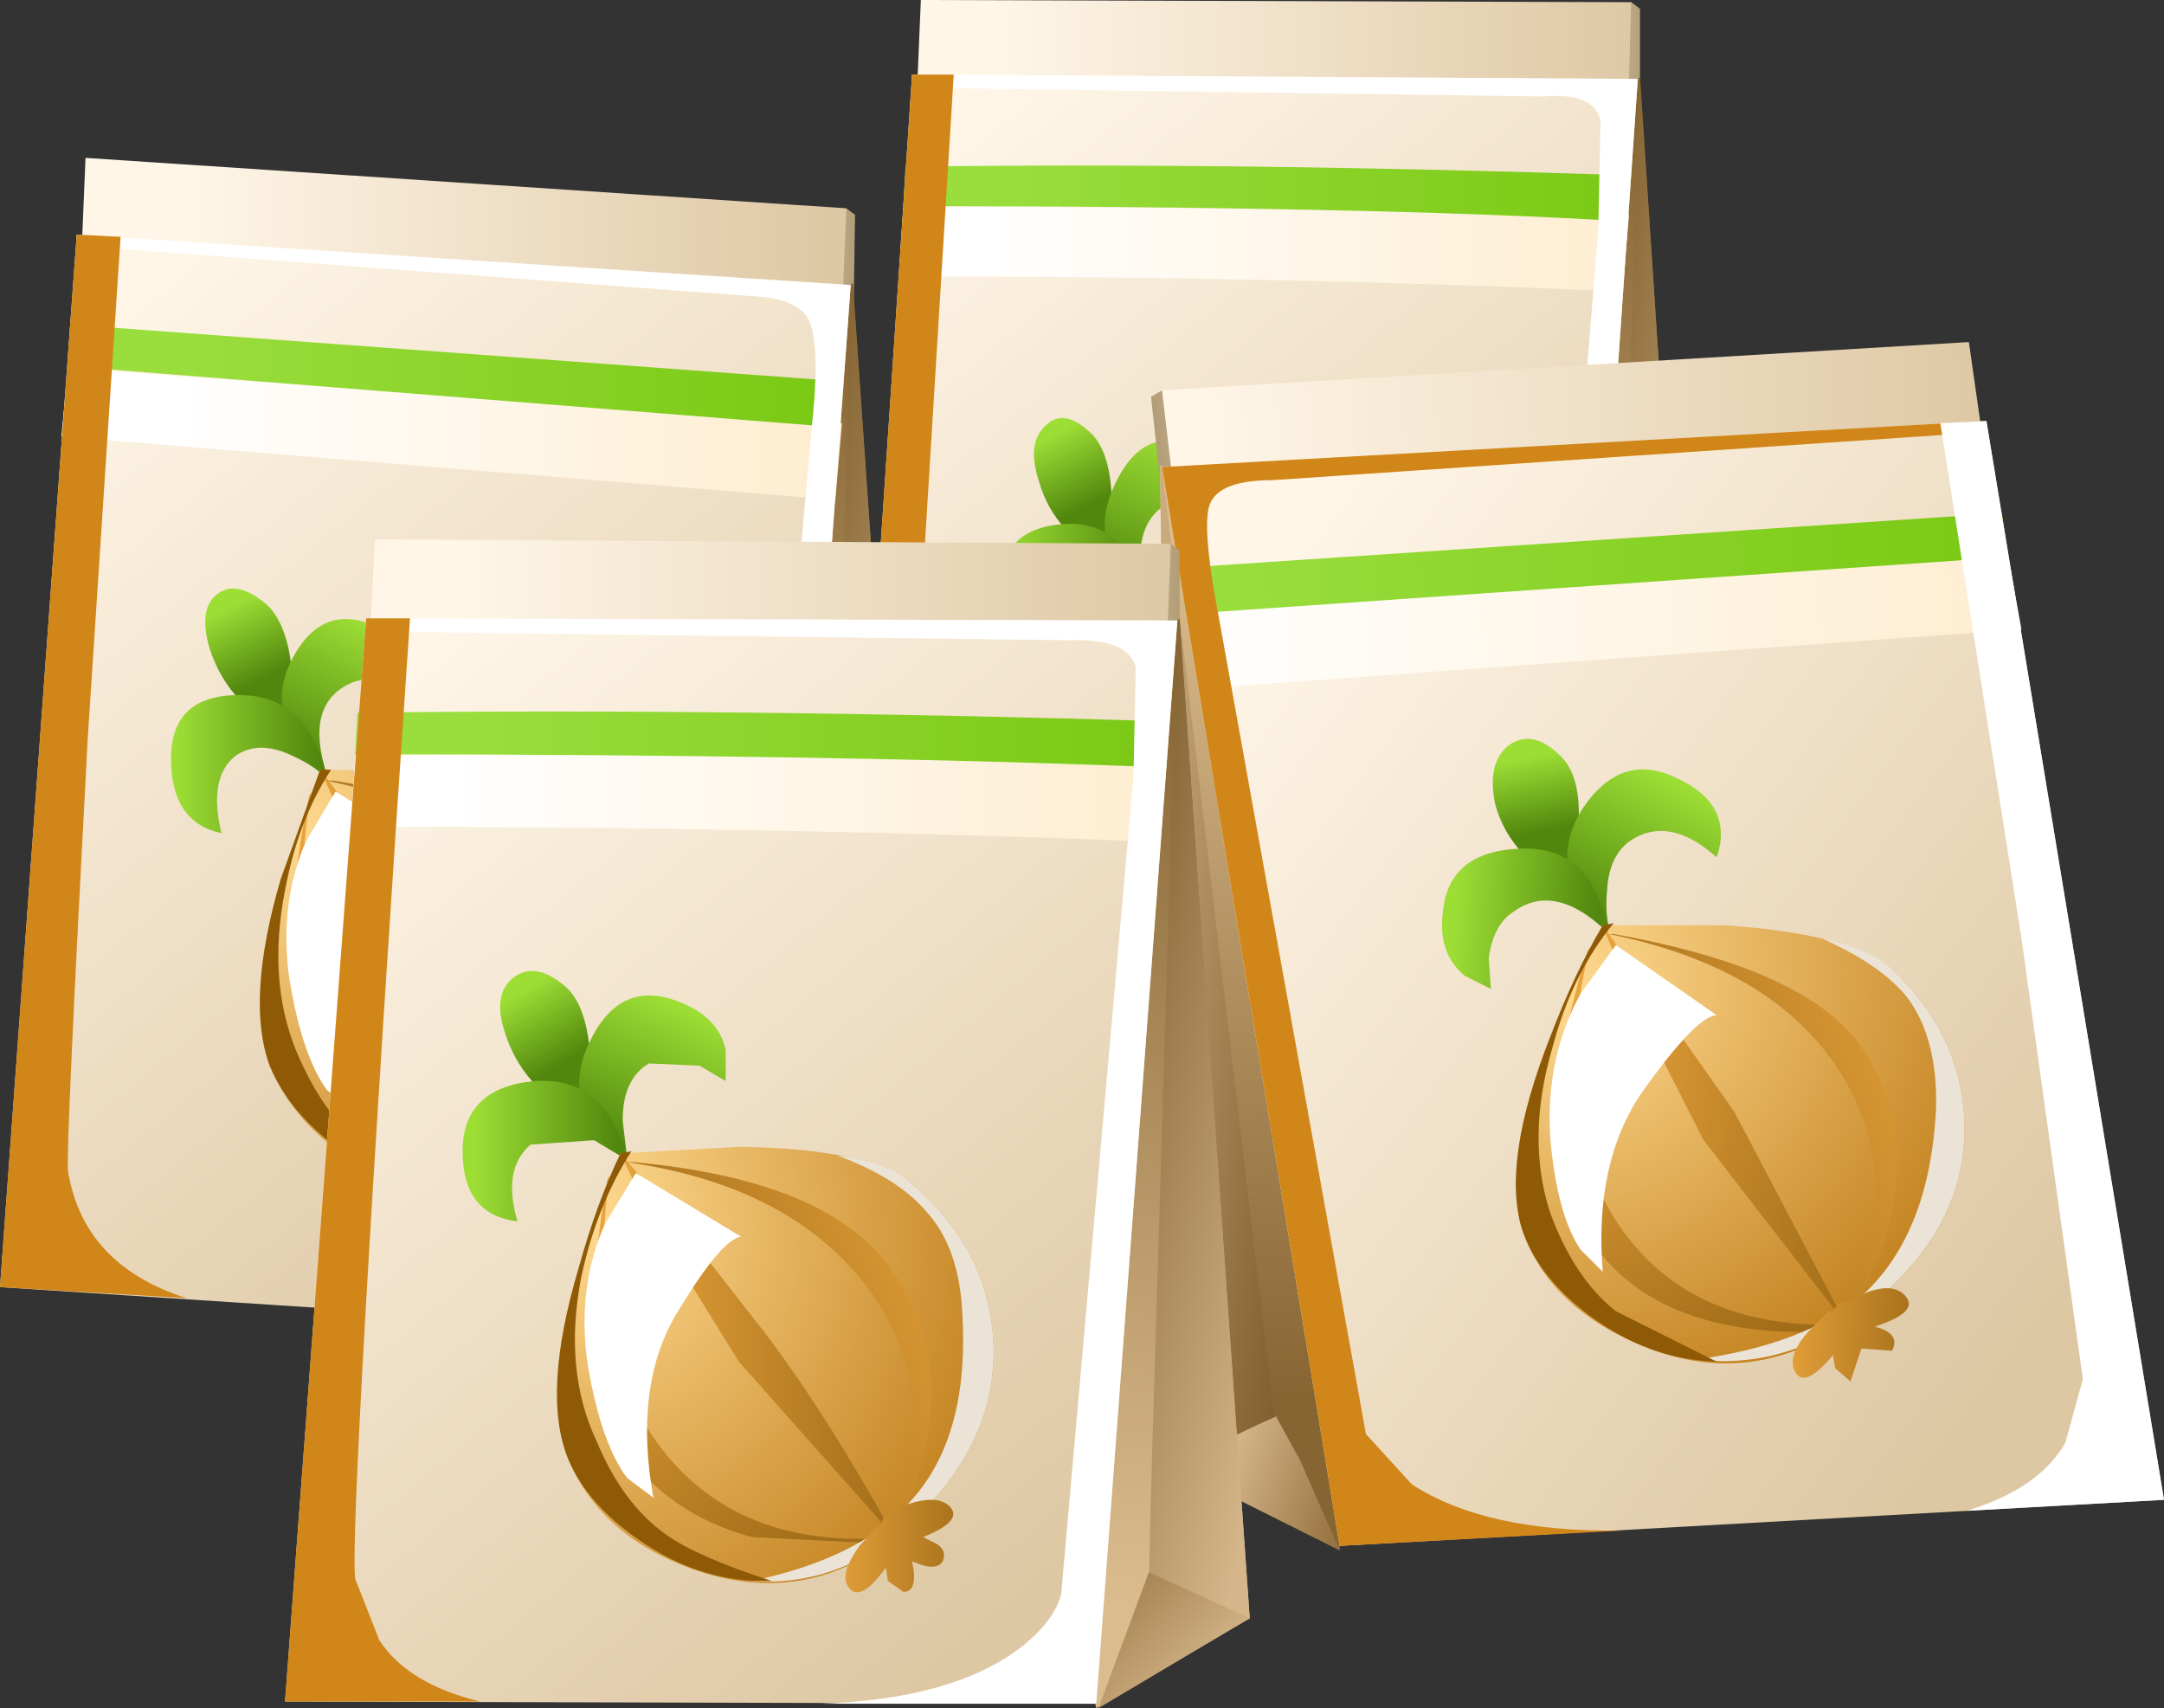 <?xml version="1.0" encoding="UTF-8" standalone="no"?>
<svg xmlns:xlink="http://www.w3.org/1999/xlink" height="38.95px" width="49.35px" xmlns="http://www.w3.org/2000/svg">
  <rect width="100%" height="100%" fill="#333333" stroke="none"/>
  <g transform="matrix(1.0, 0.0, 0.0, 1.0, 0.0, 0.0)">
    <use height="25.75" transform="matrix(1.0, 0.0, 0.0, 1.0, 19.2, 0.0)" width="19.65" xlink:href="#shape0"/>
    <use height="24.0" transform="matrix(1.0, 0.0, 0.0, 1.0, 20.8, 1.7)" width="16.55" xlink:href="#sprite0"/>
    <use height="23.95" transform="matrix(1.0, 0.0, 0.0, 1.0, 19.2, 1.7)" width="3.95" xlink:href="#sprite1"/>
    <use height="13.45" transform="matrix(1.0, 0.0, 0.0, 1.0, 22.8, 9.55)" width="10.8" xlink:href="#shape3"/>
    <use height="9.4" transform="matrix(1.0, 0.0, 0.0, 1.0, 28.65, 13.55)" width="4.95" xlink:href="#sprite2"/>
    <use height="9.5" transform="matrix(1.0, 0.0, 0.0, 1.0, 24.7, 13.5)" width="4.4" xlink:href="#sprite3"/>
    <use height="7.2" transform="matrix(1.0, 0.0, 0.0, 1.0, 25.3, 13.95)" width="3.15" xlink:href="#sprite4"/>
    <use height="26.95" transform="matrix(1.0, 0.0, 0.0, 1.0, 0.0, 3.6)" width="32.8" xlink:href="#shape7"/>
    <use height="25.15" transform="matrix(1.0, 0.0, 0.0, 1.0, 1.75, 5.35)" width="17.65" xlink:href="#sprite5"/>
    <use height="24.25" transform="matrix(1.0, 0.0, 0.0, 1.0, 0.0, 5.35)" width="4.25" xlink:href="#sprite6"/>
    <use height="13.95" transform="matrix(1.0, 0.0, 0.0, 1.0, 3.9, 13.4)" width="11.5" xlink:href="#shape10"/>
    <use height="9.4" transform="matrix(1.0, 0.0, 0.0, 1.0, 10.15, 17.9)" width="5.25" xlink:href="#sprite7"/>
    <use height="9.75" transform="matrix(1.0, 0.0, 0.0, 1.0, 5.95, 17.55)" width="4.65" xlink:href="#sprite8"/>
    <use height="7.25" transform="matrix(1.0, 0.0, 0.0, 1.0, 6.55, 18.05)" width="3.4" xlink:href="#sprite9"/>
    <use height="27.55" transform="matrix(1.0, 0.0, 0.0, 1.0, 12.2, 7.8)" width="37.15" xlink:href="#shape12"/>
    <use height="25.65" transform="matrix(1.0, 0.0, 0.0, 1.0, 26.5, 9.6)" width="18.8" xlink:href="#sprite10"/>
    <use height="24.85" transform="matrix(1.0, 0.0, 0.0, 1.0, 44.25, 9.6)" width="5.1" xlink:href="#sprite11"/>
    <use height="14.25" transform="matrix(1.0, 0.0, 0.0, 1.0, 32.9, 16.85)" width="11.9" xlink:href="#shape15"/>
    <use height="9.65" transform="matrix(1.0, 0.0, 0.0, 1.0, 38.7, 21.4)" width="6.1" xlink:href="#sprite12"/>
    <use height="10.0" transform="matrix(1.0, 0.0, 0.0, 1.0, 34.55, 21.05)" width="4.6" xlink:href="#sprite13"/>
    <use height="7.45" transform="matrix(1.0, 0.0, 0.0, 1.0, 35.35, 21.55)" width="3.8" xlink:href="#sprite14"/>
    <use height="26.65" transform="matrix(1.0, 0.0, 0.0, 1.0, 6.5, 12.3)" width="37.05" xlink:href="#shape19"/>
    <use height="24.75" transform="matrix(1.0, 0.0, 0.0, 1.0, 8.35, 14.1)" width="18.5" xlink:href="#sprite15"/>
    <use height="24.7" transform="matrix(1.0, 0.0, 0.0, 1.0, 6.5, 14.1)" width="4.45" xlink:href="#sprite16"/>
    <use height="13.95" transform="matrix(1.0, 0.0, 0.0, 1.0, 10.55, 22.15)" width="12.1" xlink:href="#shape22"/>
    <use height="9.7" transform="matrix(1.0, 0.0, 0.0, 1.0, 17.15, 26.35)" width="5.5" xlink:href="#sprite17"/>
    <use height="9.8" transform="matrix(1.0, 0.0, 0.0, 1.0, 12.7, 26.25)" width="4.9" xlink:href="#sprite18"/>
    <use height="7.4" transform="matrix(1.0, 0.0, 0.0, 1.0, 13.35, 26.75)" width="3.55" xlink:href="#sprite19"/>
    <use height="2.1" transform="matrix(1.0, 0.0, 0.0, 1.0, 19.3, 34.2)" width="2.45" xlink:href="#shape24"/>
  </g>
  <defs>
    <g id="shape0" transform="matrix(1.0, 0.0, 0.0, 1.0, -19.2, 0.0)">
      <path d="M34.2 3.2 L37.2 0.05 37.4 0.2 37.4 3.35 34.4 3.85 34.2 3.2" fill="url(#gradient0)" fill-rule="evenodd" stroke="none"/>
      <path d="M37.05 5.05 L20.8 4.75 21.0 0.0 37.2 0.05 37.05 5.05" fill="url(#gradient1)" fill-rule="evenodd" stroke="none"/>
      <path d="M31.95 6.8 L37.4 1.75 38.85 23.8 35.7 25.75 31.95 6.8" fill="url(#gradient2)" fill-rule="evenodd" stroke="none"/>
      <path d="M36.75 25.1 L37.35 1.8 37.4 1.8 38.85 23.8 36.75 25.1" fill="url(#gradient3)" fill-rule="evenodd" stroke="none"/>
      <path d="M35.75 25.75 L36.75 22.8 38.85 23.8 35.75 25.75" fill="url(#gradient4)" fill-rule="evenodd" stroke="none"/>
      <path d="M35.7 25.7 L19.2 25.65 20.8 1.7 37.35 1.8 35.7 25.7" fill="url(#gradient5)" fill-rule="evenodd" stroke="none"/>
      <path d="M20.6 4.75 Q22.95 4.65 37.15 4.9 L37.0 6.65 Q29.3 6.3 20.5 6.3 L20.6 4.75" fill="url(#gradient6)" fill-rule="evenodd" stroke="none"/>
      <path d="M20.65 3.8 Q28.35 3.7 37.2 4.0 L37.1 5.05 Q31.35 4.7 20.6 4.7 L20.65 3.8" fill="url(#gradient7)" fill-rule="evenodd" stroke="none"/>
    </g>
    <linearGradient gradientTransform="matrix(0.002, 0.0, 0.0, -0.002, 36.0, 1.95)" gradientUnits="userSpaceOnUse" id="gradient0" spreadMethod="pad" x1="-819.2" x2="819.2">
      <stop offset="0.0" stop-color="#fff6e8"/>
      <stop offset="1.0" stop-color="#b09a74"/>
    </linearGradient>
    <linearGradient gradientTransform="matrix(0.009, 0.0, 0.0, -0.009, 30.0, 2.5)" gradientUnits="userSpaceOnUse" id="gradient1" spreadMethod="pad" x1="-819.2" x2="819.2">
      <stop offset="0.0" stop-color="#fff6e8"/>
      <stop offset="1.0" stop-color="#dec8a4"/>
    </linearGradient>
    <linearGradient gradientTransform="matrix(-3.0E-4, 0.013, 0.013, 3.0E-4, 35.45, 13.05)" gradientUnits="userSpaceOnUse" id="gradient2" spreadMethod="pad" x1="-819.2" x2="819.2">
      <stop offset="0.0" stop-color="#876533"/>
      <stop offset="1.0" stop-color="#dbbc8e"/>
    </linearGradient>
    <linearGradient gradientTransform="matrix(0.004, 9.0E-4, 9.0E-4, -0.004, 37.35, 13.5)" gradientUnits="userSpaceOnUse" id="gradient3" spreadMethod="pad" x1="-819.2" x2="819.2">
      <stop offset="0.0" stop-color="#7d5b2a"/>
      <stop offset="1.0" stop-color="#d4b68a"/>
    </linearGradient>
    <linearGradient gradientTransform="matrix(0.002, 0.001, 0.001, -0.002, 36.05, 24.0)" gradientUnits="userSpaceOnUse" id="gradient4" spreadMethod="pad" x1="-819.2" x2="819.2">
      <stop offset="0.0" stop-color="#87622d"/>
      <stop offset="1.0" stop-color="#d4b68a"/>
    </linearGradient>
    <linearGradient gradientTransform="matrix(0.009, 0.011, 0.011, -0.009, 27.7, 13.05)" gradientUnits="userSpaceOnUse" id="gradient5" spreadMethod="pad" x1="-819.2" x2="819.2">
      <stop offset="0.0" stop-color="#fff6e8"/>
      <stop offset="1.0" stop-color="#dec8a4"/>
    </linearGradient>
    <linearGradient gradientTransform="matrix(0.009, 0.0, 0.0, -0.009, 29.8, 5.7)" gradientUnits="userSpaceOnUse" id="gradient6" spreadMethod="pad" x1="-819.2" x2="819.2">
      <stop offset="0.0" stop-color="#ffffff"/>
      <stop offset="1.0" stop-color="#feedd0"/>
    </linearGradient>
    <linearGradient gradientTransform="matrix(0.009, 0.0, 0.0, -0.009, 29.9, 4.4)" gradientUnits="userSpaceOnUse" id="gradient7" spreadMethod="pad" x1="-819.2" x2="819.2">
      <stop offset="0.0" stop-color="#9ade3e"/>
      <stop offset="1.0" stop-color="#7ac914"/>
    </linearGradient>
    <g id="sprite0" transform="matrix(1.0, 0.0, 0.0, 1.0, 0.0, 0.0)">
      <use height="24.0" transform="matrix(1.0, 0.0, 0.0, 1.0, 0.0, 0.0)" width="16.55" xlink:href="#shape1"/>
    </g>
    <g id="shape1" transform="matrix(1.0, 0.0, 0.0, 1.0, 0.0, 0.0)">
      <path d="M15.65 3.5 L15.7 1.05 Q15.55 0.4 14.4 0.5 L0.0 0.3 0.0 0.0 16.55 0.1 14.9 24.0 8.5 24.0 9.25 23.95 Q12.0 23.85 13.4 22.7 L14.2 21.55 15.65 3.5" fill="#ffffff" fill-rule="evenodd" stroke="none"/>
    </g>
    <g id="sprite1" transform="matrix(1.0, 0.0, 0.0, 1.0, 0.0, 0.0)">
      <use height="23.95" transform="matrix(1.0, 0.0, 0.0, 1.0, 0.0, 0.0)" width="3.95" xlink:href="#shape2"/>
    </g>
    <g id="shape2" transform="matrix(1.0, 0.0, 0.0, 1.0, 0.0, 0.0)">
      <path d="M1.6 0.0 L2.55 0.0 1.85 11.4 1.4 21.2 Q1.55 22.1 1.85 22.55 2.45 23.55 3.95 23.95 L0.0 23.95 1.6 0.0" fill="#d18619" fill-rule="evenodd" stroke="none"/>
    </g>
    <g id="shape3" transform="matrix(1.0, 0.0, 0.0, 1.0, -22.8, -9.55)">
      <path d="M25.35 12.8 Q24.05 12.2 23.7 11.0 23.4 10.1 23.85 9.7 24.25 9.3 24.85 9.85 25.3 10.25 25.35 11.3 L25.5 12.55 Q25.75 13.05 25.35 12.8" fill="url(#gradient8)" fill-rule="evenodd" stroke="none"/>
      <path d="M26.15 13.6 Q24.75 12.5 25.4 11.1 26.05 9.65 27.25 10.2 28.45 10.75 28.15 11.9 27.25 11.15 26.6 11.5 26.0 11.85 26.0 12.75 L26.15 13.6" fill="url(#gradient9)" fill-rule="evenodd" stroke="none"/>
      <path d="M26.15 13.7 Q25.0 12.6 24.2 13.35 23.85 13.65 23.85 14.4 L23.9 15.05 Q22.8 14.9 22.8 13.45 22.8 12.05 24.25 11.95 25.75 11.85 26.15 13.7" fill="url(#gradient10)" fill-rule="evenodd" stroke="none"/>
      <path d="M26.0 13.5 L28.45 13.4 Q31.1 13.4 31.95 14.2 33.45 15.6 33.6 17.6 33.75 19.8 32.0 21.6 30.1 23.55 27.7 22.75 25.6 22.0 24.95 20.25 24.4 18.8 25.15 16.0 L26.0 13.5" fill="url(#gradient11)" fill-rule="evenodd" stroke="none"/>
      <path d="M26.0 13.5 L29.0 17.5 31.6 22.0 28.45 18.15 Q27.6 16.9 26.7 15.1 L26.0 13.5" fill="url(#gradient12)" fill-rule="evenodd" stroke="none"/>
      <path d="M27.1 20.35 Q28.7 22.3 31.6 22.0 L31.4 22.15 28.7 22.0 Q27.05 21.55 26.15 20.2 24.95 18.3 25.75 14.1 L25.8 14.0 Q25.2 18.05 27.1 20.35" fill="url(#gradient13)" fill-rule="evenodd" stroke="none"/>
      <path d="M31.35 17.0 Q30.0 14.45 26.15 13.7 L26.25 13.7 Q30.25 14.25 31.45 16.0 33.15 18.35 31.6 22.0 L31.4 22.15 Q32.55 19.25 31.35 17.0" fill="url(#gradient14)" fill-rule="evenodd" stroke="none"/>
    </g>
    <linearGradient gradientTransform="matrix(5.0E-4, 0.001, 0.001, -5.0E-4, 24.45, 10.7)" gradientUnits="userSpaceOnUse" id="gradient8" spreadMethod="pad" x1="-819.2" x2="819.2">
      <stop offset="0.0" stop-color="#9dde35"/>
      <stop offset="1.0" stop-color="#51870d"/>
    </linearGradient>
    <linearGradient gradientTransform="matrix(-8.0E-4, 0.002, -0.002, -8.0E-4, 26.6, 11.85)" gradientUnits="userSpaceOnUse" id="gradient9" spreadMethod="pad" x1="-819.2" x2="819.2">
      <stop offset="0.0" stop-color="#9dde35"/>
      <stop offset="1.0" stop-color="#51870d"/>
    </linearGradient>
    <linearGradient gradientTransform="matrix(0.002, 0.0, 0.0, -0.002, 24.45, 13.5)" gradientUnits="userSpaceOnUse" id="gradient10" spreadMethod="pad" x1="-819.2" x2="819.2">
      <stop offset="0.0" stop-color="#9dde35"/>
      <stop offset="1.0" stop-color="#51870d"/>
    </linearGradient>
    <radialGradient cx="0" cy="0" gradientTransform="matrix(0.01, 0.005, 0.005, -0.011, 25.4, 15.0)" gradientUnits="userSpaceOnUse" id="gradient11" r="819.2" spreadMethod="pad">
      <stop offset="0.0" stop-color="#ffda91"/>
      <stop offset="1.0" stop-color="#c2801d"/>
    </radialGradient>
    <linearGradient gradientTransform="matrix(0.003, 0.0, 0.0, -0.003, 28.8, 17.75)" gradientUnits="userSpaceOnUse" id="gradient12" spreadMethod="pad" x1="-819.2" x2="819.2">
      <stop offset="0.0" stop-color="#e8a33c"/>
      <stop offset="1.0" stop-color="#a16d18"/>
    </linearGradient>
    <linearGradient gradientTransform="matrix(0.003, 0.004, 0.004, -0.003, 27.6, 19.15)" gradientUnits="userSpaceOnUse" id="gradient13" spreadMethod="pad" x1="-819.2" x2="819.2">
      <stop offset="0.0" stop-color="#e8a33c"/>
      <stop offset="1.0" stop-color="#a16d18"/>
    </linearGradient>
    <linearGradient gradientTransform="matrix(-0.005, 0.002, -0.002, -0.005, 30.2, 17.2)" gradientUnits="userSpaceOnUse" id="gradient14" spreadMethod="pad" x1="-819.2" x2="819.2">
      <stop offset="0.0" stop-color="#e8a33c"/>
      <stop offset="1.0" stop-color="#a16d18"/>
    </linearGradient>
    <g id="sprite2" transform="matrix(1.0, 0.0, 0.0, 1.0, 0.0, 0.0)">
      <use height="9.7" transform="matrix(0.9, 0.0, 0.0, 0.969, 0.0, 0.0)" width="5.5" xlink:href="#shape4"/>
    </g>
    <g id="shape4" transform="matrix(1.0, 0.0, 0.0, 1.0, 0.0, 0.0)">
      <path d="M3.65 0.65 Q5.35 2.1 5.5 4.15 5.65 6.45 3.7 8.3 2.05 9.85 0.0 9.7 2.35 9.2 3.45 8.05 4.95 6.6 4.8 3.7 4.75 2.1 3.95 1.25 3.3 0.5 1.95 0.0 3.1 0.15 3.65 0.65" fill="#ebe3d6" fill-rule="evenodd" stroke="none"/>
    </g>
    <g id="sprite3" transform="matrix(1.0, 0.0, 0.0, 1.0, 0.0, 0.0)">
      <use height="9.5" transform="matrix(1.0, 0.0, 0.0, 1.0, 0.0, 0.0)" width="4.4" xlink:href="#shape5"/>
    </g>
    <g id="shape5" transform="matrix(1.0, 0.0, 0.0, 1.0, 0.0, 0.0)">
      <path d="M1.3 0.0 L1.55 0.0 Q0.8 1.15 0.5 2.8 0.15 4.8 0.8 6.4 1.4 7.8 2.25 8.5 2.85 8.95 4.4 9.5 3.0 9.5 1.8 8.6 0.65 7.8 0.25 6.75 -0.3 5.3 0.45 2.5 0.8 1.1 1.3 0.0" fill="#8f5a06" fill-rule="evenodd" stroke="none"/>
    </g>
    <g id="sprite4" transform="matrix(1.0, 0.0, 0.0, 1.0, 0.0, 0.0)">
      <use height="7.4" transform="matrix(0.887, 0.0, 0.0, 0.973, 0.0, 0.0)" width="3.55" xlink:href="#shape6"/>
    </g>
    <g id="shape6" transform="matrix(1.0, 0.0, 0.0, 1.0, 0.0, 0.0)">
      <path d="M1.15 0.0 L3.55 1.45 Q3.1 1.5 2.05 3.25 1.1 4.9 1.55 7.4 L0.95 6.95 Q0.35 6.15 0.05 4.35 -0.2 2.6 0.45 1.15 L1.15 0.0" fill="#ffffff" fill-rule="evenodd" stroke="none"/>
    </g>
    <g id="shape7" transform="matrix(1.0, 0.0, 0.0, 1.0, 0.0, -3.6)">
      <path d="M31.35 21.6 L31.85 21.3 Q32.4 21.1 32.65 21.3 33.1 21.65 32.15 22.0 32.7 22.15 32.55 22.5 L31.95 22.55 Q32.1 23.2 31.75 23.25 L31.45 23.0 31.4 22.7 Q30.85 23.55 30.65 23.05 30.5 22.7 30.85 22.2 L31.25 21.75 31.3 21.75 31.35 21.6" fill="url(#gradient15)" fill-rule="evenodd" stroke="none"/>
      <path d="M16.1 7.7 L19.3 4.75 19.5 4.9 19.45 8.1 16.25 8.35 16.1 7.7" fill="url(#gradient16)" fill-rule="evenodd" stroke="none"/>
      <path d="M19.1 9.75 L1.75 8.4 1.95 3.6 19.3 4.75 19.1 9.75" fill="url(#gradient17)" fill-rule="evenodd" stroke="none"/>
      <path d="M13.65 11.2 L19.45 6.45 21.0 28.8 17.7 30.55 13.65 11.2" fill="url(#gradient18)" fill-rule="evenodd" stroke="none"/>
      <path d="M18.8 29.95 L19.4 6.5 19.45 6.5 21.0 28.8 18.8 29.95" fill="url(#gradient19)" fill-rule="evenodd" stroke="none"/>
      <path d="M17.7 30.55 L18.4 28.55 18.8 27.6 21.0 28.75 21.0 28.8 17.7 30.55" fill="url(#gradient20)" fill-rule="evenodd" stroke="none"/>
      <path d="M17.65 30.5 L0.0 29.35 1.75 5.35 19.4 6.5 17.65 30.5" fill="url(#gradient21)" fill-rule="evenodd" stroke="none"/>
      <path d="M1.55 8.4 L19.2 9.65 19.05 11.4 1.4 9.95 1.55 8.4" fill="url(#gradient22)" fill-rule="evenodd" stroke="none"/>
      <path d="M1.6 7.4 L19.25 8.7 19.15 9.75 1.55 8.35 1.6 7.4" fill="url(#gradient23)" fill-rule="evenodd" stroke="none"/>
    </g>
    <linearGradient gradientTransform="matrix(0.001, 0.0, 0.0, -0.001, 31.7, 22.2)" gradientUnits="userSpaceOnUse" id="gradient15" spreadMethod="pad" x1="-819.2" x2="819.2">
      <stop offset="0.0" stop-color="#e8a33c"/>
      <stop offset="1.0" stop-color="#a16d18"/>
    </linearGradient>
    <linearGradient gradientTransform="matrix(0.002, 1.0E-4, 0.0, -0.002, 18.0, 6.6)" gradientUnits="userSpaceOnUse" id="gradient16" spreadMethod="pad" x1="-819.2" x2="819.2">
      <stop offset="0.0" stop-color="#fff6e8"/>
      <stop offset="1.0" stop-color="#b09a74"/>
    </linearGradient>
    <linearGradient gradientTransform="matrix(0.009, 6.0E-4, 0.0, -0.009, 11.55, 6.75)" gradientUnits="userSpaceOnUse" id="gradient17" spreadMethod="pad" x1="-819.2" x2="819.2">
      <stop offset="0.0" stop-color="#fff6e8"/>
      <stop offset="1.0" stop-color="#dec8a4"/>
    </linearGradient>
    <linearGradient gradientTransform="matrix(-0.001, 0.013, 0.013, 3.0E-4, 17.4, 17.7)" gradientUnits="userSpaceOnUse" id="gradient18" spreadMethod="pad" x1="-819.2" x2="819.2">
      <stop offset="0.0" stop-color="#876533"/>
      <stop offset="1.0" stop-color="#dbbc8e"/>
    </linearGradient>
    <linearGradient gradientTransform="matrix(0.004, 0.001, 9.0E-4, -0.004, 19.45, 18.35)" gradientUnits="userSpaceOnUse" id="gradient19" spreadMethod="pad" x1="-819.2" x2="819.2">
      <stop offset="0.0" stop-color="#7d5b2a"/>
      <stop offset="1.0" stop-color="#d4b68a"/>
    </linearGradient>
    <linearGradient gradientTransform="matrix(0.002, 0.002, 0.001, -0.002, 18.1, 28.8)" gradientUnits="userSpaceOnUse" id="gradient20" spreadMethod="pad" x1="-819.2" x2="819.2">
      <stop offset="0.0" stop-color="#87622d"/>
      <stop offset="1.0" stop-color="#d4b68a"/>
    </linearGradient>
    <linearGradient gradientTransform="matrix(0.009, 0.012, 0.012, -0.01, 9.15, 17.2)" gradientUnits="userSpaceOnUse" id="gradient21" spreadMethod="pad" x1="-819.2" x2="819.2">
      <stop offset="0.0" stop-color="#fff6e8"/>
      <stop offset="1.0" stop-color="#dec8a4"/>
    </linearGradient>
    <linearGradient gradientTransform="matrix(0.009, 6.0E-4, 0.0, -0.009, 11.35, 9.95)" gradientUnits="userSpaceOnUse" id="gradient22" spreadMethod="pad" x1="-819.2" x2="819.2">
      <stop offset="0.0" stop-color="#ffffff"/>
      <stop offset="1.0" stop-color="#feedd0"/>
    </linearGradient>
    <linearGradient gradientTransform="matrix(0.009, 6.0E-4, 0.0, -0.009, 11.45, 8.65)" gradientUnits="userSpaceOnUse" id="gradient23" spreadMethod="pad" x1="-819.2" x2="819.2">
      <stop offset="0.0" stop-color="#9ade3e"/>
      <stop offset="1.0" stop-color="#7ac914"/>
    </linearGradient>
    <g id="sprite5" transform="matrix(1.0, 0.0, 0.0, 1.0, 0.0, 0.0)">
      <use height="25.15" transform="matrix(1.0, 0.0, 0.0, 1.0, 0.0, 0.0)" width="17.65" xlink:href="#shape8"/>
    </g>
    <g id="shape8" transform="matrix(1.0, 0.0, 0.0, 1.0, 0.0, 0.0)">
      <path d="M14.25 23.75 Q15.0 23.2 15.15 22.65 L16.75 4.5 Q16.95 2.75 16.75 2.1 16.6 1.45 15.35 1.4 L0.0 0.25 0.0 0.0 17.65 1.15 15.9 25.15 9.9 24.75 Q12.8 24.8 14.25 23.75" fill="#ffffff" fill-rule="evenodd" stroke="none"/>
    </g>
    <g id="sprite6" transform="matrix(1.0, 0.0, 0.0, 1.0, 0.0, 0.0)">
      <use height="24.25" transform="matrix(1.0, 0.0, 0.0, 1.0, 0.0, 0.0)" width="4.25" xlink:href="#shape9"/>
    </g>
    <g id="shape9" transform="matrix(1.0, 0.0, 0.0, 1.0, 0.0, 0.0)">
      <path d="M1.75 0.0 L2.75 0.05 2.0 11.5 Q1.5 20.85 1.55 21.35 1.9 23.5 4.25 24.25 L0.0 24.0 1.75 0.0" fill="#d18619" fill-rule="evenodd" stroke="none"/>
    </g>
    <g id="shape10" transform="matrix(1.0, 0.0, 0.0, 1.0, -3.9, -13.4)">
      <path d="M6.65 16.8 Q5.25 16.15 4.8 14.85 4.5 13.9 4.95 13.55 5.4 13.2 6.1 13.8 6.55 14.25 6.65 15.25 L6.75 16.55 Q7.0 17.1 6.65 16.8" fill="url(#gradient24)" fill-rule="evenodd" stroke="none"/>
      <path d="M7.45 17.65 Q5.95 16.45 6.65 15.05 7.35 13.7 8.6 14.3 9.9 14.95 9.6 16.1 8.65 15.25 7.95 15.6 6.95 16.1 7.45 17.65" fill="url(#gradient25)" fill-rule="evenodd" stroke="none"/>
      <path d="M7.45 17.75 Q7.15 17.45 6.7 17.25 5.9 16.85 5.35 17.25 4.75 17.75 5.05 19.0 3.9 18.75 3.9 17.3 3.9 15.85 5.45 15.85 7.05 15.85 7.45 17.75" fill="url(#gradient26)" fill-rule="evenodd" stroke="none"/>
      <path d="M7.3 17.55 L9.9 17.6 Q12.7 17.8 13.65 18.65 15.25 20.2 15.4 22.2 15.6 24.45 13.7 26.15 11.65 28.0 9.1 27.0 6.9 26.1 6.15 24.3 5.6 22.8 6.4 20.05 L7.3 17.55" fill="url(#gradient27)" fill-rule="evenodd" stroke="none"/>
      <path d="M7.3 17.55 L10.5 21.75 13.25 26.5 9.9 22.4 8.05 19.2 7.3 17.55" fill="url(#gradient28)" fill-rule="evenodd" stroke="none"/>
      <path d="M8.45 24.55 Q10.2 26.65 13.25 26.5 L13.05 26.65 Q9.15 26.9 7.45 24.3 6.15 22.35 7.05 18.15 L7.1 18.05 Q6.8 19.6 7.05 21.15 7.35 23.2 8.45 24.55" fill="url(#gradient29)" fill-rule="evenodd" stroke="none"/>
      <path d="M13.0 21.45 Q11.5 18.65 7.45 17.8 L7.6 17.8 Q11.75 18.45 13.15 20.4 14.15 21.8 14.05 23.65 13.95 25.1 13.25 26.45 L13.05 26.6 Q14.35 23.9 13.0 21.45" fill="url(#gradient30)" fill-rule="evenodd" stroke="none"/>
    </g>
    <linearGradient gradientTransform="matrix(5.0E-4, 0.001, 0.001, -5.0E-4, 5.65, 14.65)" gradientUnits="userSpaceOnUse" id="gradient24" spreadMethod="pad" x1="-819.2" x2="819.2">
      <stop offset="0.0" stop-color="#9dde35"/>
      <stop offset="1.0" stop-color="#51870d"/>
    </linearGradient>
    <linearGradient gradientTransform="matrix(-8.0E-4, 0.002, -0.002, -0.001, 7.95, 15.95)" gradientUnits="userSpaceOnUse" id="gradient25" spreadMethod="pad" x1="-819.2" x2="819.2">
      <stop offset="0.0" stop-color="#9dde35"/>
      <stop offset="1.0" stop-color="#51870d"/>
    </linearGradient>
    <linearGradient gradientTransform="matrix(0.002, 1.0E-4, 0.0, -0.002, 5.65, 17.45)" gradientUnits="userSpaceOnUse" id="gradient26" spreadMethod="pad" x1="-819.2" x2="819.2">
      <stop offset="0.0" stop-color="#9dde35"/>
      <stop offset="1.0" stop-color="#51870d"/>
    </linearGradient>
    <radialGradient cx="0" cy="0" gradientTransform="matrix(0.011, 0.006, 0.005, -0.011, 6.7, 19.0)" gradientUnits="userSpaceOnUse" id="gradient27" r="819.2" spreadMethod="pad">
      <stop offset="0.0" stop-color="#ffda91"/>
      <stop offset="1.0" stop-color="#c2801d"/>
    </radialGradient>
    <linearGradient gradientTransform="matrix(0.004, 2.0E-4, 0.0, -0.004, 10.25, 22.05)" gradientUnits="userSpaceOnUse" id="gradient28" spreadMethod="pad" x1="-819.2" x2="819.2">
      <stop offset="0.0" stop-color="#e8a33c"/>
      <stop offset="1.0" stop-color="#a16d18"/>
    </linearGradient>
    <linearGradient gradientTransform="matrix(0.003, 0.004, 0.004, -0.003, 9.0, 23.4)" gradientUnits="userSpaceOnUse" id="gradient29" spreadMethod="pad" x1="-819.2" x2="819.2">
      <stop offset="0.0" stop-color="#e8a33c"/>
      <stop offset="1.0" stop-color="#a16d18"/>
    </linearGradient>
    <linearGradient gradientTransform="matrix(-0.005, 0.002, -0.002, -0.005, 11.8, 21.5)" gradientUnits="userSpaceOnUse" id="gradient30" spreadMethod="pad" x1="-819.2" x2="819.2">
      <stop offset="0.0" stop-color="#e8a33c"/>
      <stop offset="1.0" stop-color="#a16d18"/>
    </linearGradient>
    <g id="sprite7" transform="matrix(1.0, 0.0, 0.0, 1.0, 0.0, 0.0)">
      <use height="9.7" transform="matrix(0.955, 0.0, 0.0, 0.969, 0.0, 0.0)" width="5.5" xlink:href="#shape4"/>
    </g>
    <g id="sprite8" transform="matrix(1.0, 0.0, 0.0, 1.0, 0.0, 0.0)">
      <use height="9.75" transform="matrix(1.0, 0.0, 0.0, 1.0, 0.0, 0.0)" width="4.65" xlink:href="#shape11"/>
    </g>
    <g id="shape11" transform="matrix(1.0, 0.0, 0.0, 1.0, 0.0, 0.0)">
      <path d="M0.8 6.4 Q1.4 7.85 2.35 8.6 3.05 9.1 4.65 9.75 3.2 9.7 1.85 8.7 0.65 7.85 0.2 6.75 -0.35 5.25 0.45 2.5 L1.35 0.0 1.6 0.0 Q0.85 1.15 0.55 2.75 0.15 4.8 0.8 6.4" fill="#8f5a06" fill-rule="evenodd" stroke="none"/>
    </g>
    <g id="sprite9" transform="matrix(1.0, 0.0, 0.0, 1.0, 0.0, 0.0)">
      <use height="7.4" transform="matrix(0.958, 0.0, 0.0, 0.98, 0.0, 0.0)" width="3.55" xlink:href="#shape6"/>
    </g>
    <g id="shape12" transform="matrix(1.0, 0.0, 0.0, 1.0, -12.2, -7.8)">
      <path d="M13.0 26.05 L13.55 25.8 14.4 25.85 Q14.85 26.2 13.85 26.55 L14.15 26.7 Q14.4 26.85 14.3 27.1 L13.65 27.05 Q13.8 27.7 13.45 27.75 13.2 27.8 13.1 27.45 L13.05 27.15 Q12.45 28.0 12.25 27.45 12.1 27.15 12.5 26.65 L12.9 26.2 12.95 26.2 13.0 26.05" fill="url(#gradient31)" fill-rule="evenodd" stroke="none"/>
      <path d="M30.2 11.95 L30.05 12.6 26.6 12.3 26.25 9.05 26.5 8.9 30.2 11.95" fill="url(#gradient32)" fill-rule="evenodd" stroke="none"/>
      <path d="M44.9 7.8 L45.6 12.7 27.1 14.0 26.5 8.9 44.9 7.8" fill="url(#gradient33)" fill-rule="evenodd" stroke="none"/>
      <path d="M33.1 15.55 L30.55 35.35 26.85 33.5 26.45 10.6 33.1 15.55" fill="url(#gradient34)" fill-rule="evenodd" stroke="none"/>
      <path d="M29.35 34.75 L26.85 33.5 26.45 10.65 26.5 10.65 29.35 34.75" fill="url(#gradient35)" fill-rule="evenodd" stroke="none"/>
      <path d="M30.55 35.35 L26.85 33.5 26.85 33.45 Q27.95 32.8 29.1 32.3 L29.65 33.3 30.55 35.35" fill="url(#gradient36)" fill-rule="evenodd" stroke="none"/>
      <path d="M45.3 9.6 L49.35 34.2 30.55 35.25 26.5 10.65 45.3 9.6" fill="url(#gradient37)" fill-rule="evenodd" stroke="none"/>
      <path d="M46.1 14.35 L27.35 15.7 27.05 13.9 45.8 12.7 46.1 14.35" fill="url(#gradient38)" fill-rule="evenodd" stroke="none"/>
      <path d="M45.8 12.7 L27.05 14.0 26.9 12.95 45.65 11.7 45.8 12.7" fill="url(#gradient39)" fill-rule="evenodd" stroke="none"/>
    </g>
    <linearGradient gradientTransform="matrix(0.001, 1.0E-4, 0.0, -0.001, 13.35, 26.7)" gradientUnits="userSpaceOnUse" id="gradient31" spreadMethod="pad" x1="-819.2" x2="819.2">
      <stop offset="0.0" stop-color="#e8a33c"/>
      <stop offset="1.0" stop-color="#a16d18"/>
    </linearGradient>
    <linearGradient gradientTransform="matrix(-0.002, 1.0E-4, -2.0E-4, -0.002, 28.0, 10.75)" gradientUnits="userSpaceOnUse" id="gradient32" spreadMethod="pad" x1="-819.2" x2="819.2">
      <stop offset="0.0" stop-color="#fff6e8"/>
      <stop offset="1.0" stop-color="#b09a74"/>
    </linearGradient>
    <linearGradient gradientTransform="matrix(0.011, -6.0E-4, -6.0E-4, -0.011, 36.45, 10.9)" gradientUnits="userSpaceOnUse" id="gradient33" spreadMethod="pad" x1="-819.2" x2="819.2">
      <stop offset="0.0" stop-color="#fff6e8"/>
      <stop offset="1.0" stop-color="#dec8a4"/>
    </linearGradient>
    <linearGradient gradientTransform="matrix(-4.0E-4, -0.012, 0.013, -8.0E-4, 29.7, 22.15)" gradientUnits="userSpaceOnUse" id="gradient34" spreadMethod="pad" x1="-819.2" x2="819.2">
      <stop offset="0.0" stop-color="#876533"/>
      <stop offset="1.0" stop-color="#dbbc8e"/>
    </linearGradient>
    <linearGradient gradientTransform="matrix(-0.004, -6.0E-4, 6.0E-4, -0.004, 27.45, 22.85)" gradientUnits="userSpaceOnUse" id="gradient35" spreadMethod="pad" x1="-819.2" x2="819.2">
      <stop offset="0.0" stop-color="#7d5b2a"/>
      <stop offset="1.0" stop-color="#d4b68a"/>
    </linearGradient>
    <linearGradient gradientTransform="matrix(-0.002, -0.001, 0.001, -0.003, 29.85, 33.5)" gradientUnits="userSpaceOnUse" id="gradient36" spreadMethod="pad" x1="-819.2" x2="819.2">
      <stop offset="0.0" stop-color="#87622d"/>
      <stop offset="1.0" stop-color="#d4b68a"/>
    </linearGradient>
    <linearGradient gradientTransform="matrix(0.012, 0.009, 0.009, -0.012, 37.3, 21.95)" gradientUnits="userSpaceOnUse" id="gradient37" spreadMethod="pad" x1="-819.2" x2="819.2">
      <stop offset="0.0" stop-color="#fff6e8"/>
      <stop offset="1.0" stop-color="#dec8a4"/>
    </linearGradient>
    <linearGradient gradientTransform="matrix(0.012, -9.0E-4, -9.0E-4, -0.012, 36.55, 14.1)" gradientUnits="userSpaceOnUse" id="gradient38" spreadMethod="pad" x1="-819.2" x2="819.2">
      <stop offset="0.0" stop-color="#ffffff"/>
      <stop offset="1.0" stop-color="#feedd0"/>
    </linearGradient>
    <linearGradient gradientTransform="matrix(0.011, -5.0E-4, -5.0E-4, -0.011, 36.6, 12.85)" gradientUnits="userSpaceOnUse" id="gradient39" spreadMethod="pad" x1="-819.2" x2="819.2">
      <stop offset="0.0" stop-color="#9ade3e"/>
      <stop offset="1.0" stop-color="#7ac914"/>
    </linearGradient>
    <g id="sprite10" transform="matrix(1.0, 0.0, 0.0, 1.0, 0.0, 0.0)">
      <use height="25.65" transform="matrix(1.0, 0.0, 0.0, 1.0, 0.0, 0.0)" width="18.8" xlink:href="#shape13"/>
    </g>
    <g id="shape13" transform="matrix(1.0, 0.0, 0.0, 1.0, 0.0, 0.0)">
      <path d="M5.7 24.25 Q7.4 25.35 10.5 25.3 L4.05 25.65 0.0 1.05 18.8 0.0 18.8 0.25 2.5 1.35 Q1.15 1.35 1.05 2.05 0.95 2.7 1.3 4.5 L4.65 23.1 5.7 24.25" fill="#d18619" fill-rule="evenodd" stroke="none"/>
    </g>
    <g id="sprite11" transform="matrix(1.0, 0.0, 0.0, 1.0, 0.0, 0.0)">
      <use height="24.85" transform="matrix(1.0, 0.0, 0.0, 1.0, 0.0, 0.0)" width="5.1" xlink:href="#shape14"/>
    </g>
    <g id="shape14" transform="matrix(1.0, 0.0, 0.0, 1.0, 0.0, 0.0)">
      <path d="M1.05 0.0 L5.1 24.6 0.6 24.85 Q2.25 24.35 2.85 23.3 L3.25 21.85 1.85 11.8 0.0 0.05 1.05 0.0" fill="#ffffff" fill-rule="evenodd" stroke="none"/>
    </g>
    <g id="shape15" transform="matrix(1.0, 0.0, 0.0, 1.0, -32.9, -16.85)">
      <path d="M35.9 20.3 Q34.45 19.6 34.1 18.35 33.9 17.4 34.4 17.0 34.95 16.6 35.6 17.25 36.05 17.7 36.0 18.75 L36.05 20.05 Q36.3 20.6 35.9 20.3" fill="url(#gradient40)" fill-rule="evenodd" stroke="none"/>
      <path d="M36.7 21.2 Q35.2 19.95 36.05 18.5 36.95 17.1 38.25 17.75 39.55 18.35 39.15 19.55 38.2 18.7 37.4 19.05 36.7 19.35 36.65 20.3 36.6 20.8 36.7 21.2" fill="url(#gradient41)" fill-rule="evenodd" stroke="none"/>
      <path d="M36.65 21.25 Q35.45 20.1 34.5 20.8 34.05 21.1 33.95 21.85 L34.0 22.55 33.4 22.25 Q32.8 21.75 32.9 20.85 33.0 19.4 34.7 19.35 36.35 19.3 36.65 21.25" fill="url(#gradient42)" fill-rule="evenodd" stroke="none"/>
      <path d="M43.2 22.15 Q44.8 23.7 44.8 25.75 44.8 28.05 42.6 29.8 40.25 31.75 37.6 30.75 35.3 29.85 34.7 28.0 34.25 26.45 35.35 23.65 L36.55 21.1 39.35 21.1 Q42.3 21.3 43.2 22.15" fill="url(#gradient43)" fill-rule="evenodd" stroke="none"/>
      <path d="M36.55 21.1 L39.55 25.35 42.1 30.2 38.85 26.0 37.2 22.75 36.55 21.1" fill="url(#gradient44)" fill-rule="evenodd" stroke="none"/>
      <path d="M42.1 30.2 L41.85 30.35 Q37.6 30.6 36.1 28.0 34.85 26.0 36.2 21.7 L36.25 21.6 Q35.25 25.85 37.15 28.25 38.8 30.35 42.1 30.2" fill="url(#gradient45)" fill-rule="evenodd" stroke="none"/>
      <path d="M42.3 25.05 Q40.9 22.15 36.7 21.3 L36.8 21.3 Q41.3 22.1 42.5 23.95 44.2 26.55 42.1 30.2 L41.85 30.3 Q43.45 27.55 42.3 25.05" fill="url(#gradient46)" fill-rule="evenodd" stroke="none"/>
    </g>
    <linearGradient gradientTransform="matrix(4.0E-4, 0.001, 0.002, -4.0E-4, 35.05, 18.1)" gradientUnits="userSpaceOnUse" id="gradient40" spreadMethod="pad" x1="-819.2" x2="819.2">
      <stop offset="0.0" stop-color="#9dde35"/>
      <stop offset="1.0" stop-color="#51870d"/>
    </linearGradient>
    <linearGradient gradientTransform="matrix(-0.001, 0.002, -0.002, -0.001, 37.4, 19.45)" gradientUnits="userSpaceOnUse" id="gradient41" spreadMethod="pad" x1="-819.2" x2="819.2">
      <stop offset="0.0" stop-color="#9dde35"/>
      <stop offset="1.0" stop-color="#51870d"/>
    </linearGradient>
    <linearGradient gradientTransform="matrix(0.002, 1.0E-4, 2.0E-4, -0.003, 34.8, 20.95)" gradientUnits="userSpaceOnUse" id="gradient42" spreadMethod="pad" x1="-819.2" x2="819.2">
      <stop offset="0.0" stop-color="#9dde35"/>
      <stop offset="1.0" stop-color="#51870d"/>
    </linearGradient>
    <radialGradient cx="0" cy="0" gradientTransform="matrix(0.011, 0.006, 0.007, -0.011, 35.75, 22.55)" gradientUnits="userSpaceOnUse" id="gradient43" r="819.2" spreadMethod="pad">
      <stop offset="0.0" stop-color="#ffda91"/>
      <stop offset="1.0" stop-color="#c2801d"/>
    </radialGradient>
    <linearGradient gradientTransform="matrix(0.004, 2.0E-4, 4.0E-4, -0.004, 39.3, 25.65)" gradientUnits="userSpaceOnUse" id="gradient44" spreadMethod="pad" x1="-819.2" x2="819.2">
      <stop offset="0.0" stop-color="#e8a33c"/>
      <stop offset="1.0" stop-color="#a16d18"/>
    </linearGradient>
    <linearGradient gradientTransform="matrix(0.003, 0.004, 0.005, -0.003, 37.9, 27.15)" gradientUnits="userSpaceOnUse" id="gradient45" spreadMethod="pad" x1="-819.2" x2="819.2">
      <stop offset="0.0" stop-color="#e8a33c"/>
      <stop offset="1.0" stop-color="#a16d18"/>
    </linearGradient>
    <linearGradient gradientTransform="matrix(-0.005, 0.002, -0.002, -0.005, 40.85, 25.1)" gradientUnits="userSpaceOnUse" id="gradient46" spreadMethod="pad" x1="-819.2" x2="819.2">
      <stop offset="0.0" stop-color="#e8a33c"/>
      <stop offset="1.0" stop-color="#a16d18"/>
    </linearGradient>
    <g id="sprite12" transform="matrix(1.0, 0.0, 0.0, 1.0, 0.0, 0.0)">
      <use height="9.65" transform="matrix(1.0, 0.0, 0.0, 1.0, 0.0, 0.0)" width="6.1" xlink:href="#shape16"/>
    </g>
    <g id="shape16" transform="matrix(1.0, 0.0, 0.0, 1.0, 0.0, 0.0)">
      <path d="M4.5 0.75 Q6.1 2.3 6.1 4.35 6.1 6.65 3.9 8.4 2.1 9.85 0.0 9.6 2.45 9.25 3.7 8.2 5.3 6.8 5.45 3.9 5.5 2.3 4.8 1.35 4.2 0.6 2.85 0.0 4.0 0.25 4.5 0.75" fill="#ebe3d6" fill-rule="evenodd" stroke="none"/>
    </g>
    <g id="sprite13" transform="matrix(1.0, 0.0, 0.0, 1.0, 0.0, 0.0)">
      <use height="10.0" transform="matrix(1.0, 0.0, 0.0, 1.0, 0.0, 0.0)" width="4.6" xlink:href="#shape17"/>
    </g>
    <g id="shape17" transform="matrix(1.0, 0.0, 0.0, 1.0, 0.0, 0.0)">
      <path d="M2.0 0.05 L2.25 0.0 Q1.3 1.15 0.85 2.85 0.25 4.9 0.8 6.6 1.35 8.1 2.3 8.85 L4.6 10.0 Q3.05 9.95 1.7 8.95 0.5 8.05 0.15 6.95 -0.3 5.4 0.8 2.6 1.35 1.15 2.0 0.05" fill="#8f5a06" fill-rule="evenodd" stroke="none"/>
    </g>
    <g id="sprite14" transform="matrix(1.0, 0.0, 0.0, 1.0, 0.0, 0.0)">
      <use height="7.45" transform="matrix(1.0, 0.0, 0.0, 1.0, 0.0, 0.0)" width="3.8" xlink:href="#shape18"/>
    </g>
    <g id="shape18" transform="matrix(1.0, 0.0, 0.0, 1.0, 0.0, 0.0)">
      <path d="M1.5 0.0 L3.8 1.6 Q3.35 1.6 2.1 3.35 1.0 4.95 1.2 7.45 L0.7 6.95 Q0.15 6.15 0.0 4.35 -0.1 2.55 0.7 1.1 L1.5 0.0" fill="#ffffff" fill-rule="evenodd" stroke="none"/>
    </g>
    <g id="shape19" transform="matrix(1.0, 0.0, 0.0, 1.0, -6.5, -12.3)">
      <path d="M43.4 29.5 Q43.85 29.9 42.75 30.25 43.35 30.4 43.15 30.8 L42.45 30.75 42.2 31.5 41.85 31.2 41.8 30.9 Q41.1 31.75 40.9 31.2 40.8 30.85 41.25 30.35 L41.7 29.9 41.8 29.9 41.9 29.75 42.5 29.5 Q43.1 29.25 43.4 29.5" fill="url(#gradient47)" fill-rule="evenodd" stroke="none"/>
      <path d="M23.35 15.6 L26.7 12.4 26.9 12.55 26.9 15.8 23.5 16.3 23.35 15.6" fill="url(#gradient48)" fill-rule="evenodd" stroke="none"/>
      <path d="M26.5 17.55 L8.3 17.25 8.55 12.3 26.7 12.4 26.5 17.55" fill="url(#gradient49)" fill-rule="evenodd" stroke="none"/>
      <path d="M20.8 19.4 L26.9 14.1 28.5 36.9 25.0 38.95 20.8 19.4" fill="url(#gradient50)" fill-rule="evenodd" stroke="none"/>
      <path d="M28.5 36.9 L26.15 38.25 26.25 33.95 26.85 14.15 26.9 14.15 28.5 36.9" fill="url(#gradient51)" fill-rule="evenodd" stroke="none"/>
      <path d="M25.05 38.95 L26.2 35.85 28.5 36.9 25.05 38.95" fill="url(#gradient52)" fill-rule="evenodd" stroke="none"/>
      <path d="M25.0 38.85 L6.5 38.8 8.35 14.1 26.85 14.15 25.0 38.85" fill="url(#gradient53)" fill-rule="evenodd" stroke="none"/>
      <path d="M8.1 17.25 Q14.6 17.05 26.6 17.4 L26.45 19.2 Q17.8 18.85 8.0 18.85 L8.1 17.25" fill="url(#gradient54)" fill-rule="evenodd" stroke="none"/>
      <path d="M8.15 16.25 Q16.8 16.15 26.65 16.45 L26.55 17.5 Q19.15 17.2 8.1 17.2 L8.15 16.25" fill="url(#gradient55)" fill-rule="evenodd" stroke="none"/>
    </g>
    <linearGradient gradientTransform="matrix(0.002, 1.0E-4, 1.0E-4, -0.002, 42.2, 30.4)" gradientUnits="userSpaceOnUse" id="gradient47" spreadMethod="pad" x1="-819.2" x2="819.2">
      <stop offset="0.0" stop-color="#e8a33c"/>
      <stop offset="1.0" stop-color="#a16d18"/>
    </linearGradient>
    <linearGradient gradientTransform="matrix(0.002, 0.0, 0.0, -0.002, 25.35, 14.35)" gradientUnits="userSpaceOnUse" id="gradient48" spreadMethod="pad" x1="-819.2" x2="819.2">
      <stop offset="0.0" stop-color="#fff6e8"/>
      <stop offset="1.0" stop-color="#b09a74"/>
    </linearGradient>
    <linearGradient gradientTransform="matrix(0.01, 0.0, 0.0, -0.01, 18.6, 14.95)" gradientUnits="userSpaceOnUse" id="gradient49" spreadMethod="pad" x1="-819.2" x2="819.2">
      <stop offset="0.0" stop-color="#fff6e8"/>
      <stop offset="1.0" stop-color="#dec8a4"/>
    </linearGradient>
    <linearGradient gradientTransform="matrix(-3.0E-4, 0.013, 0.013, 3.0E-4, 24.7, 25.8)" gradientUnits="userSpaceOnUse" id="gradient50" spreadMethod="pad" x1="-819.2" x2="819.2">
      <stop offset="0.0" stop-color="#876533"/>
      <stop offset="1.0" stop-color="#dbbc8e"/>
    </linearGradient>
    <linearGradient gradientTransform="matrix(0.004, 9.0E-4, 9.0E-4, -0.004, 26.9, 26.3)" gradientUnits="userSpaceOnUse" id="gradient51" spreadMethod="pad" x1="-819.2" x2="819.2">
      <stop offset="0.0" stop-color="#7d5b2a"/>
      <stop offset="1.0" stop-color="#d4b68a"/>
    </linearGradient>
    <linearGradient gradientTransform="matrix(0.002, 0.002, 0.002, -0.002, 25.45, 37.1)" gradientUnits="userSpaceOnUse" id="gradient52" spreadMethod="pad" x1="-819.2" x2="819.2">
      <stop offset="0.0" stop-color="#87622d"/>
      <stop offset="1.0" stop-color="#d4b68a"/>
    </linearGradient>
    <linearGradient gradientTransform="matrix(0.01, 0.012, 0.012, -0.01, 16.1, 25.8)" gradientUnits="userSpaceOnUse" id="gradient53" spreadMethod="pad" x1="-819.2" x2="819.2">
      <stop offset="0.0" stop-color="#fff6e8"/>
      <stop offset="1.0" stop-color="#dec8a4"/>
    </linearGradient>
    <linearGradient gradientTransform="matrix(0.01, 0.0, 0.0, -0.01, 18.4, 18.2)" gradientUnits="userSpaceOnUse" id="gradient54" spreadMethod="pad" x1="-819.2" x2="819.2">
      <stop offset="0.0" stop-color="#ffffff"/>
      <stop offset="1.0" stop-color="#feedd0"/>
    </linearGradient>
    <linearGradient gradientTransform="matrix(0.01, 0.0, 0.0, -0.01, 18.5, 16.9)" gradientUnits="userSpaceOnUse" id="gradient55" spreadMethod="pad" x1="-819.2" x2="819.2">
      <stop offset="0.0" stop-color="#9ade3e"/>
      <stop offset="1.0" stop-color="#7ac914"/>
    </linearGradient>
    <g id="sprite15" transform="matrix(1.0, 0.0, 0.0, 1.0, 0.0, 0.0)">
      <use height="24.75" transform="matrix(1.0, 0.0, 0.0, 1.0, 0.0, 0.0)" width="18.5" xlink:href="#shape20"/>
    </g>
    <g id="shape20" transform="matrix(1.0, 0.0, 0.0, 1.0, 0.0, 0.0)">
      <path d="M14.95 23.45 Q15.7 22.85 15.85 22.25 L17.5 3.6 17.55 1.1 Q17.35 0.45 16.05 0.5 L0.0 0.3 0.0 0.0 18.5 0.05 16.65 24.75 10.35 24.75 Q13.4 24.65 14.95 23.45" fill="#ffffff" fill-rule="evenodd" stroke="none"/>
    </g>
    <g id="sprite16" transform="matrix(1.0, 0.0, 0.0, 1.0, 0.0, 0.0)">
      <use height="24.7" transform="matrix(1.0, 0.0, 0.0, 1.0, 0.0, 0.0)" width="4.45" xlink:href="#shape21"/>
    </g>
    <g id="shape21" transform="matrix(1.0, 0.0, 0.0, 1.0, 0.0, 0.0)">
      <path d="M1.85 0.0 L2.85 0.0 Q1.45 20.65 1.6 21.9 L2.15 23.3 Q2.8 24.3 4.45 24.7 L0.0 24.7 1.85 0.0" fill="#d18619" fill-rule="evenodd" stroke="none"/>
    </g>
    <g id="shape22" transform="matrix(1.0, 0.0, 0.0, 1.0, -10.55, -22.15)">
      <path d="M13.45 25.55 Q12.0 24.95 11.55 23.65 11.2 22.7 11.7 22.3 12.2 21.9 12.9 22.5 13.35 22.9 13.45 23.95 L13.6 25.3 Q13.85 25.8 13.45 25.55" fill="url(#gradient56)" fill-rule="evenodd" stroke="none"/>
      <path d="M14.3 26.4 Q12.7 25.25 13.45 23.75 14.15 22.3 15.5 22.85 16.4 23.2 16.55 23.95 L16.55 24.65 15.95 24.3 14.8 24.25 Q14.2 24.6 14.2 25.55 L14.3 26.4" fill="url(#gradient57)" fill-rule="evenodd" stroke="none"/>
      <path d="M14.3 26.45 L13.55 26.0 12.1 26.1 Q11.45 26.65 11.8 27.85 10.55 27.7 10.55 26.25 10.55 24.8 12.2 24.65 13.85 24.55 14.3 26.45" fill="url(#gradient58)" fill-rule="evenodd" stroke="none"/>
      <path d="M14.15 26.3 L16.9 26.15 Q19.85 26.2 20.8 27.0 22.5 28.45 22.65 30.5 22.8 32.8 20.85 34.65 18.7 36.7 16.0 35.85 13.7 35.1 12.95 33.25 12.35 31.75 13.2 28.9 L14.15 26.3" fill="url(#gradient59)" fill-rule="evenodd" stroke="none"/>
      <path d="M14.15 26.3 L15.3 27.65 17.45 30.4 Q18.85 32.25 20.4 35.05 L16.85 31.05 14.9 27.9 14.15 26.3" fill="url(#gradient60)" fill-rule="evenodd" stroke="none"/>
      <path d="M15.35 33.35 Q17.15 35.35 20.4 35.05 L20.15 35.2 17.15 35.05 Q15.3 34.55 14.3 33.15 13.05 31.4 13.85 26.9 L13.9 26.8 Q13.3 31.05 15.35 33.35" fill="url(#gradient61)" fill-rule="evenodd" stroke="none"/>
      <path d="M20.15 29.9 Q18.45 27.1 14.3 26.5 L14.45 26.5 Q18.8 26.9 20.25 28.85 22.15 31.3 20.4 35.05 L20.2 35.2 Q21.5 32.2 20.15 29.9" fill="url(#gradient62)" fill-rule="evenodd" stroke="none"/>
    </g>
    <linearGradient gradientTransform="matrix(6.0E-4, 0.001, 0.001, -6.0E-4, 12.4, 23.4)" gradientUnits="userSpaceOnUse" id="gradient56" spreadMethod="pad" x1="-819.2" x2="819.2">
      <stop offset="0.0" stop-color="#9dde35"/>
      <stop offset="1.0" stop-color="#51870d"/>
    </linearGradient>
    <linearGradient gradientTransform="matrix(-9.0E-4, 0.002, -0.002, -9.0E-4, 14.85, 24.6)" gradientUnits="userSpaceOnUse" id="gradient57" spreadMethod="pad" x1="-819.2" x2="819.2">
      <stop offset="0.0" stop-color="#9dde35"/>
      <stop offset="1.0" stop-color="#51870d"/>
    </linearGradient>
    <linearGradient gradientTransform="matrix(0.002, 0.0, 0.0, -0.002, 12.45, 26.25)" gradientUnits="userSpaceOnUse" id="gradient58" spreadMethod="pad" x1="-819.2" x2="819.2">
      <stop offset="0.0" stop-color="#9dde35"/>
      <stop offset="1.0" stop-color="#51870d"/>
    </linearGradient>
    <radialGradient cx="0" cy="0" gradientTransform="matrix(0.011, 0.006, 0.005, -0.012, 13.5, 27.8)" gradientUnits="userSpaceOnUse" id="gradient59" r="819.2" spreadMethod="pad">
      <stop offset="0.0" stop-color="#ffda91"/>
      <stop offset="1.0" stop-color="#c2801d"/>
    </radialGradient>
    <linearGradient gradientTransform="matrix(0.004, 0.0, 0.0, -0.004, 17.25, 30.65)" gradientUnits="userSpaceOnUse" id="gradient60" spreadMethod="pad" x1="-819.2" x2="819.2">
      <stop offset="0.0" stop-color="#e8a33c"/>
      <stop offset="1.0" stop-color="#a16d18"/>
    </linearGradient>
    <linearGradient gradientTransform="matrix(0.003, 0.004, 0.004, -0.003, 15.9, 32.2)" gradientUnits="userSpaceOnUse" id="gradient61" spreadMethod="pad" x1="-819.2" x2="819.2">
      <stop offset="0.0" stop-color="#e8a33c"/>
      <stop offset="1.0" stop-color="#a16d18"/>
    </linearGradient>
    <linearGradient gradientTransform="matrix(-0.005, 0.002, -0.002, -0.005, 18.85, 30.05)" gradientUnits="userSpaceOnUse" id="gradient62" spreadMethod="pad" x1="-819.2" x2="819.2">
      <stop offset="0.0" stop-color="#e8a33c"/>
      <stop offset="1.0" stop-color="#a16d18"/>
    </linearGradient>
    <g id="sprite17" transform="matrix(1.0, 0.0, 0.0, 1.0, 0.0, 0.0)">
      <use height="9.7" transform="matrix(1.0, 0.0, 0.0, 1.0, 0.0, 0.0)" width="5.5" xlink:href="#shape4"/>
    </g>
    <g id="sprite18" transform="matrix(1.0, 0.0, 0.0, 1.0, 0.0, 0.0)">
      <use height="9.8" transform="matrix(1.0, 0.0, 0.0, 1.0, 0.0, 0.0)" width="4.9" xlink:href="#shape23"/>
    </g>
    <g id="shape23" transform="matrix(1.0, 0.0, 0.0, 1.0, 0.0, 0.0)">
      <path d="M1.45 0.05 L1.7 0.0 Q0.9 1.25 0.55 2.9 0.15 5.0 0.9 6.6 1.5 8.05 2.5 8.75 3.2 9.25 4.9 9.8 3.35 9.85 2.0 8.95 0.7 8.1 0.25 7.0 -0.35 5.5 0.5 2.65 0.9 1.2 1.45 0.05" fill="#8f5a06" fill-rule="evenodd" stroke="none"/>
    </g>
    <g id="sprite19" transform="matrix(1.0, 0.0, 0.0, 1.0, 0.0, 0.0)">
      <use height="7.4" transform="matrix(1.0, 0.0, 0.0, 1.0, 0.0, 0.0)" width="3.55" xlink:href="#shape6"/>
    </g>
    <g id="shape24" transform="matrix(1.0, 0.0, 0.0, 1.0, -19.3, -34.2)">
      <path d="M20.1 34.75 L20.15 34.6 20.7 34.3 Q21.3 34.1 21.6 34.3 22.05 34.65 21.05 35.05 L21.35 35.2 Q21.6 35.35 21.5 35.6 21.35 35.85 20.8 35.6 20.95 36.3 20.6 36.3 L20.25 36.05 20.2 35.75 Q19.55 36.65 19.3 36.1 19.2 35.8 19.6 35.25 L20.0 34.8 20.1 34.75" fill="url(#gradient63)" fill-rule="evenodd" stroke="none"/>
    </g>
    <linearGradient gradientTransform="matrix(0.002, 0.0, 0.0, -0.002, 20.5, 35.25)" gradientUnits="userSpaceOnUse" id="gradient63" spreadMethod="pad" x1="-819.2" x2="819.2">
      <stop offset="0.0" stop-color="#e8a33c"/>
      <stop offset="1.0" stop-color="#a16d18"/>
    </linearGradient>
  </defs>
</svg>
